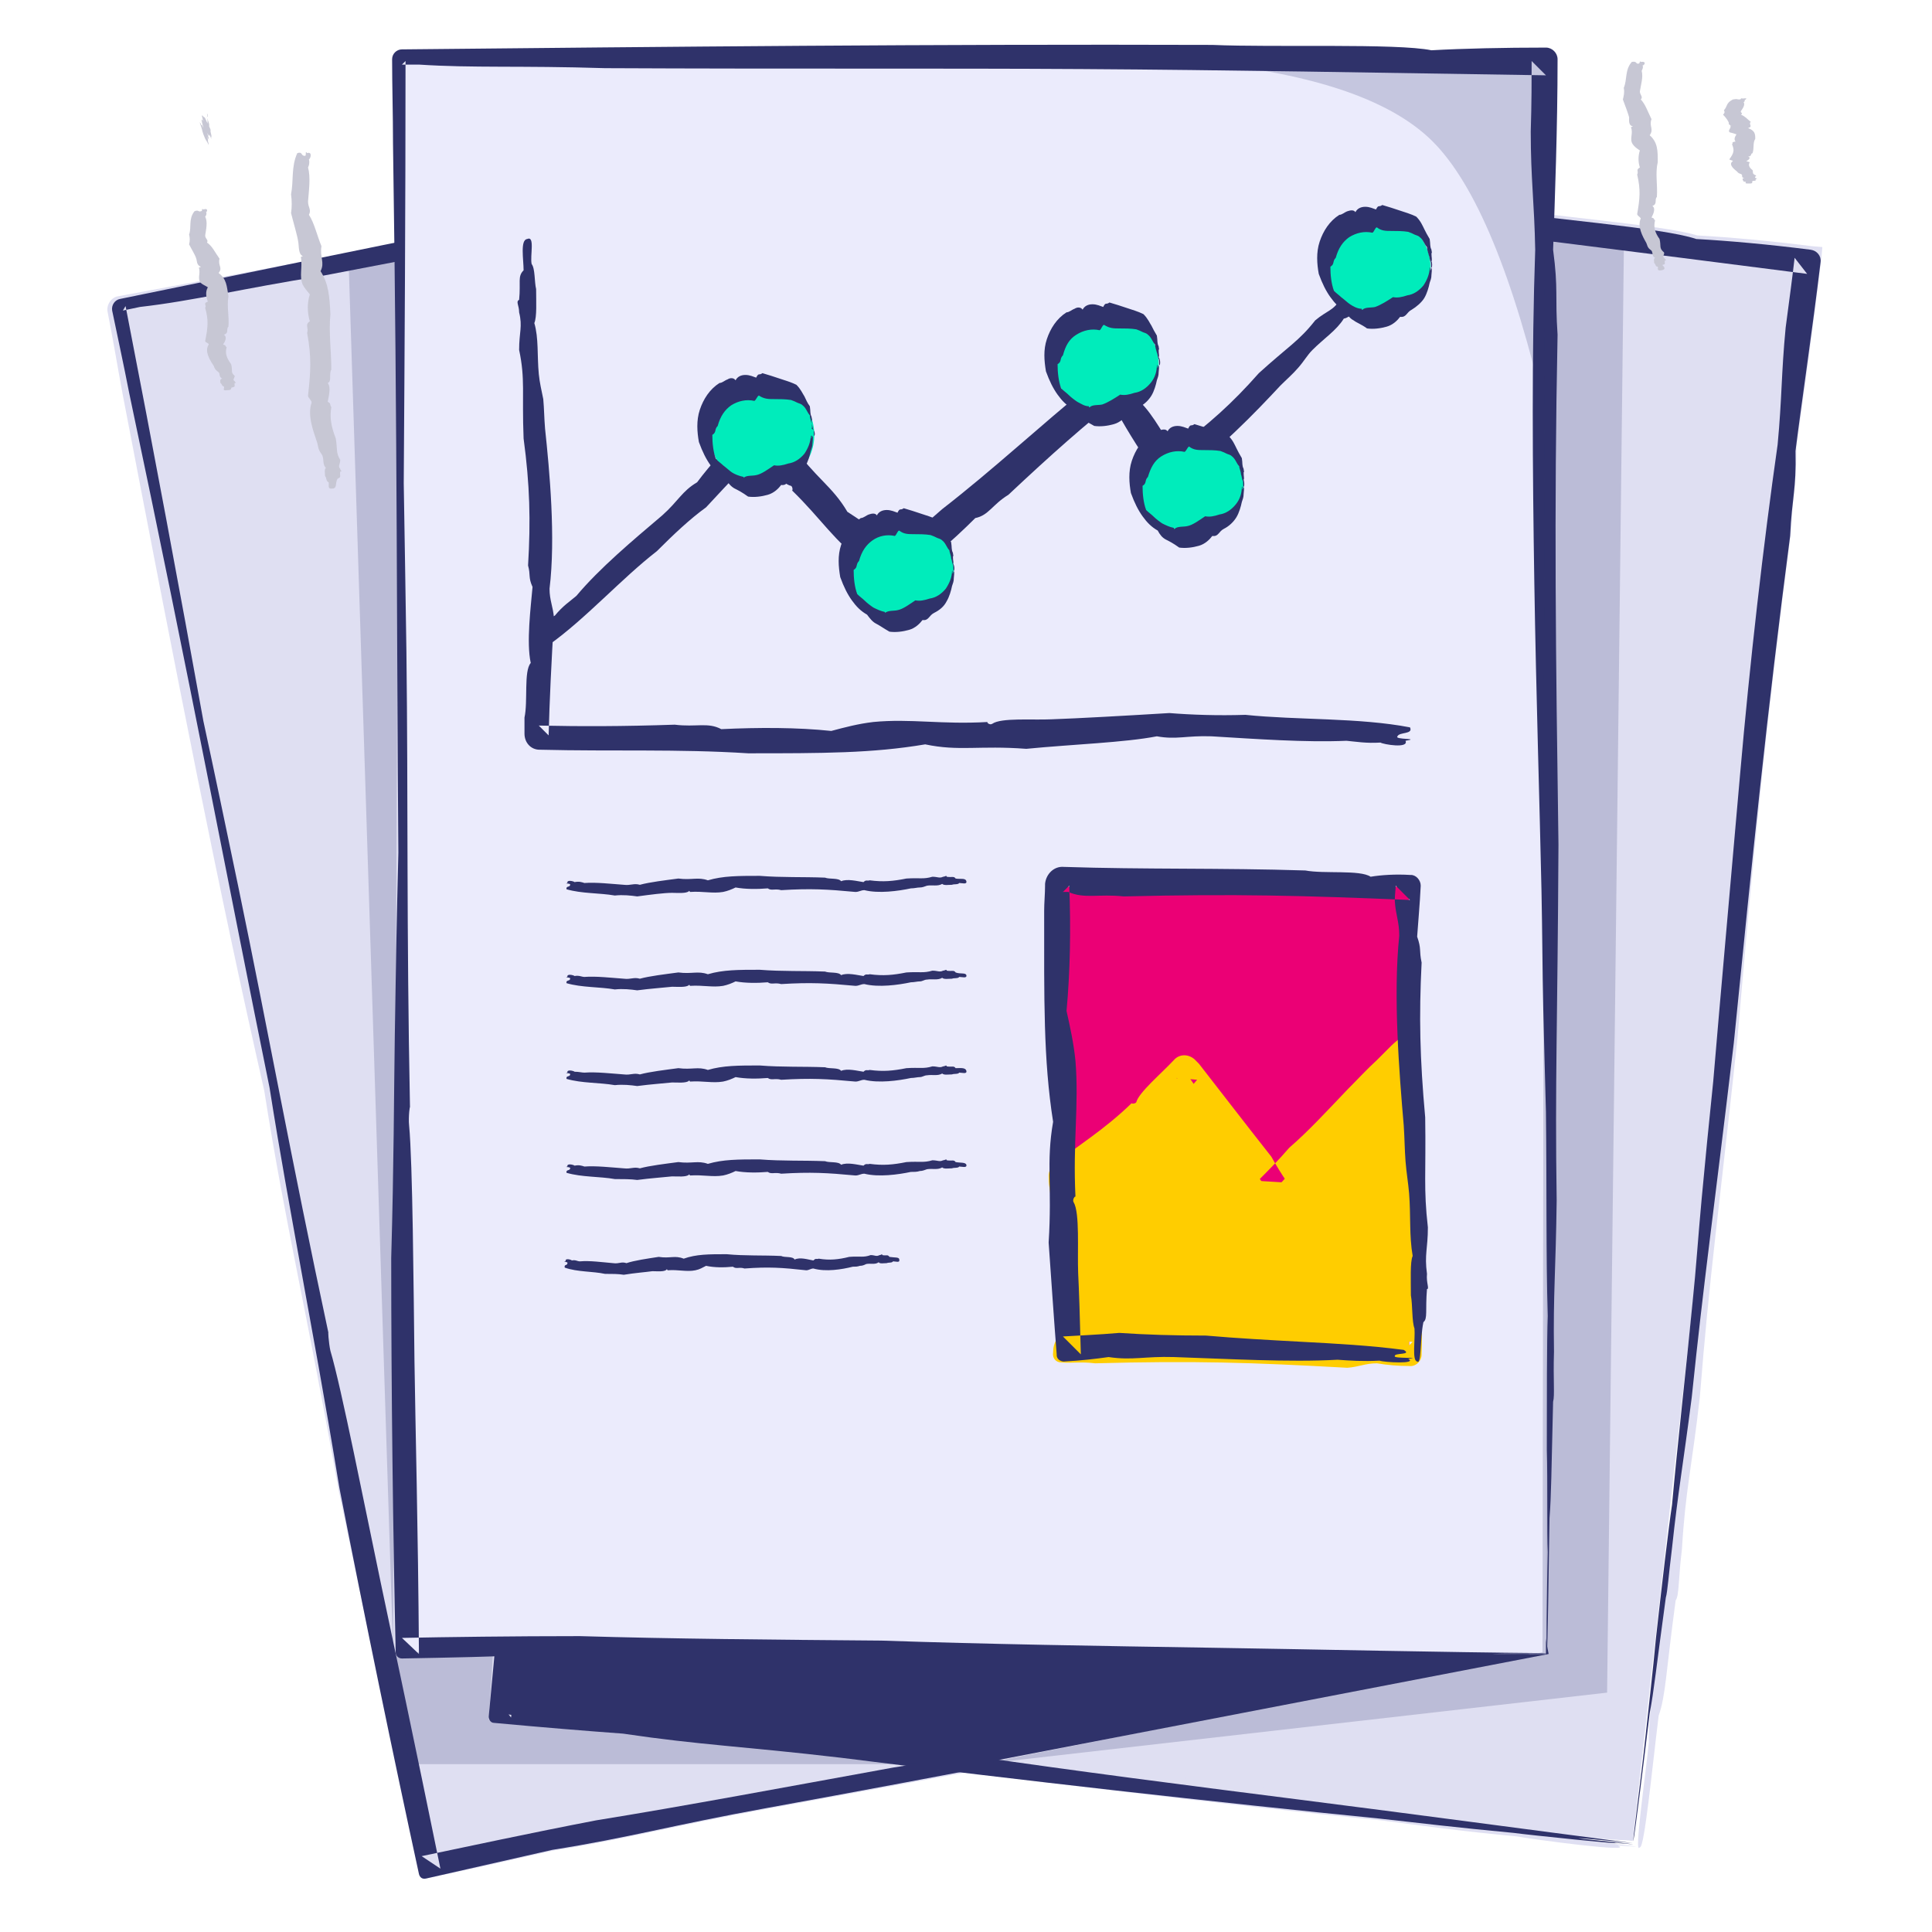 <svg height="216" viewBox="0 0 216 216" width="216" xmlns="http://www.w3.org/2000/svg"><g fill="none" fill-rule="evenodd" transform="translate(12 5)"><g transform="translate(0 3.904)"><path d="m127.339 1.115-125.7 24.4 33.9 174.8 125.6-24.3z" fill="#dfdff2" fill-rule="nonzero"/><path d="m161.839 176.315c-.2 1.4-1.6-7.5-2.4-11.4-.6-2-1.7-8-2.5-11.3-1-5.3-2.4-12.2-2.7-14.8-1.6-6.6-2.9-14.3-4.6-22.4-.8-3.8-1.6-7-2.5-11.2-.9-4.3-1.7-8.3-2.7-13-4-18.6-10.2-47.8-14-70.2-1.1-5.2-1.8-7.7-2.9-12.9-.6-3-1.1-5.9-1.4-7.8l1.3.9c-38.5 7.1-62.6 11.7-103.3 19.8-9.4 1.6-14.4 3-20.5 3.6l-1.9.4.4-.6c3.2 15.9 6.3 31.9 8.8 46.4 1.5 6 2.8 11.7 4.3 18.4 3.5 16.3 5.6 29.9 9.7 50-.1-.6-.1 1 .2 1.9 1.3 4 3.8 17.8 5.4 25.9 1.4 7.1 3.6 17.9 6.5 32.1l-1.8-1.2c4.8-1 12.3-2.5 19.5-4 9.9-1.7 21.1-3.8 33.1-6.1 11.5-2 23.8-4.2 36.2-6.5s24.8-4.5 36.4-6.4c2.1 0-4.5 1.1-5 1.5-1.5.5 10.7-2 4-.5 2.3 0-9.6 2.1-11 2.3-6.3 1.3-10.5 2-15 2.8-17.9 3.7-39.9 7.7-59.6 11.3-11 2-15.3 3.3-24.1 4.7-4 .9-8.8 2-14.1 3.1-.3.1-.6-.1-.7-.4-2.7-12.9-6.1-28.8-9.1-43.1-3.7-20.8-5.9-29.4-8.3-44.6-5.2-22.9-9.5-44.9-15.8-77.7-.6-3.2-1.1-6.3-1.7-9.3-.2-.8.4-1.7 1.2-1.8 29.8-5.5 58.1-11.2 89-17 7-1.1 20.2-4 24.2-4.1 3.5-.8 7.9-1.7 12.5-2.6.5-.1 1 .2 1.1.7 1.4 7.4 2.8 15.4 3.7 20.9 1.2 4.3 1.1 5 2.1 9.3 3.6 19.7 6.7 35.2 11.1 55.9 4 20.1 4.9 25.9 7.8 39.3 1.5 7.8 1.7 10.3 3.2 16.8.6 3.2 1.2 5 1.1 5.6 1.4 8 2.1 10.4 2.2 12.9 1.1 5.3 3 14.3 2.6 14.4z" fill="#dfdff2"/><path d="m161.239 175.815c.2 1.7-1.4-7.3-2.1-11.1-.4-1.9-1.5-7.9-2.2-11.2-1-5.3-2.4-12.1-2.7-14.8-1.5-6.6-2.9-14.3-4.5-22.3-.8-3.8-1.6-7-2.5-11.2-.9-4.3-1.8-8.3-2.8-13-2-9.3-4.7-21.3-7.3-33.7s-5.2-25.3-7-36.5c-1.1-5.2-2-7.6-3-12.8-.5-3-1-5.9-1.4-7.8l1.9 1.3c-19.3 3.4-35 6.2-51 9.2-16 3-32.2 6.1-52.5 10-9.4 1.5-14.4 2.8-20.5 3.5l-1.9.4.3-.5c3.1 15.9 6.1 32 8.7 46.4 1.3 6 2.5 11.8 3.9 18.5 3.4 16.4 5.8 29.9 10.1 50-.1-.6 0 1 .2 1.9 1.2 4 3.9 17.7 5.6 25.8 1.5 7.1 3.8 17.9 6.7 32.1l-2.1-1.4c4.8-1 12.2-2.6 19.5-4 9.9-1.6 21.1-3.7 33.2-5.9 11.5-1.8 24-4 36.5-6.2s25.1-4.3 36.5-6.4c1.7-.3-4.8.9-5.5 1.1-1.7.4 10.6-2.1 3.8-.7 1.8-.3-9.6 2.1-11 2.3-6.3 1.3-10.3 2.1-14.8 2.9-17.8 3.7-39.7 7.9-59.5 11.5-11 2-15.3 3.3-24.1 4.7-4 .9-8.8 2-14.1 3.2-.4.1-.7-.1-.8-.5-2.8-12.9-6.1-28.8-8.9-43.2-1.7-10.4-3.1-17.8-4.3-24.5s-2.3-12.6-3.5-20.2c-4.7-23.1-8.8-45.1-15.7-77.7-.6-3.1-1.3-6.3-1.9-9.2-.1-.6.3-1.2.9-1.3 29.7-6.1 57.9-11.9 88.9-17.8 7-1 20.2-4.1 24.2-4 3.5-.9 7.9-1.8 12.5-2.7.7-.1 1.4.3 1.5 1 1.4 7.4 2.7 15.4 3.6 21 1.4 4.3 1.2 5 2.3 9.3 3.4 19.8 6.6 35.3 10.9 56 3.8 20 4.6 25.9 7.3 39.1 1.4 7.8 1.6 10.2 2.9 16.6.5 3.1 1 4.8 1 5.5 1.3 8 1.8 10.2 2.1 12.8 1 5.4 2.6 14.2 2.6 14.5z" fill="#2f326a"/></g><g transform="translate(42.539 7.32)"><path d="m20.6 2.2-19.8 177 127.2 14.3 19.8-177z" fill="#dfdff2" fill-rule="nonzero"/><path d="m128.8 194.2c-.7 1.1.6-7.7 1-11.7-.1-2.2.7-8.2.9-11.6.6-5.4 1.3-12.4 1.9-14.9.4-6.9 1.4-14.6 2.2-22.8.3-3.9.5-7.2.9-11.5s.8-8.4 1.2-13.2c1.6-19 4.2-48.7 7.4-71.2.6-5.3.4-7.9 1-13.2.4-3 .8-6 1-7.8l1.3 1.7c-39-4.9-63.3-7.8-104.6-12.1-9.5-1.4-14.6-1.4-20.6-2.8l-1.9-.2.8-.6c-1.6 16.2-3.5 32.3-5.5 46.9-.3 6.2-.6 12-1.1 18.9-1.4 16.7-3.6 30.2-5.7 50.7.1-.6-.5.9-.5 1.8.2 4.2-1.6 18.1-2.5 26.3-.7 7.2-1.8 18.2-3.3 32.6l-1.8-2.2c4.8.5 12.4 1.2 19.8 1.9 9.9 1.4 21.2 2.7 33.3 4.1 11.5 1.6 24 3.2 36.5 4.8s25 3.2 36.7 5c2.1.8-4.6-.2-5 .1-1.5.2 10.9 1.3 4.1.8 2.3.9-9.7-.7-11.2-1-6.4-.6-10.6-1.2-15.2-1.8-18.2-1.8-40.5-4.6-60.4-7.1-11.1-1.4-15.6-1.3-24.4-2.7-4.1-.3-9-.7-14.4-1.1l-.7-.1.1-.8c1.2-13.2 2.6-29.3 3.9-43.9 2.8-20.9 3-29.9 5.5-45 1.7-23.7 4.2-46 7.9-79.1.4-3.2.8-6.3 1.2-9.3l.3-2.1 2 .2c30.1 3.7 58.8 6.7 90 10.4 7 1.2 20.5 2.2 24.3 3.4 3.6.2 8.1.6 12.8 1.2l1.2.1-.1 1.2c-.9 7.5-2 15.5-2.8 21.1 0 4.5-.4 5.1-.6 9.5-2.6 19.9-4.2 35.6-6 56.8-2.2 20.4-3.1 26.2-4.2 40-.9 7.9-1.6 10.3-2 17-.4 3.2-.3 5.2-.7 5.7-1.1 8.1-1.1 10.6-1.9 12.9-.7 5.6-1.6 14.9-2.1 14.7z" fill="#dfdff2"/><path d="m128.1 193.3c-.3 1.7.9-7.4 1.3-11.2.2-1.9.9-8 1.2-11.3.6-5.4 1.4-12.3 1.8-14.9.6-6.7 1.5-14.5 2.3-22.7.4-3.8.6-7.1 1-11.4s.8-8.4 1.3-13.2c.8-9.5 1.9-21.7 3-34.3s2.6-25.7 4.2-36.9c.5-5.3.4-7.9.9-13.1.4-3 .8-6 1-7.8l1.4 1.8c-19.5-2.5-35.3-4.5-51.4-6.4s-32.5-3.7-53.1-6.1c-9.5-1.3-14.6-1.6-20.6-2.8l-1.9-.2.4-.3c-1.8 16.1-3.7 32.3-5.5 46.9-.6 6.1-1.1 12-1.8 18.8-1.7 16.6-3.4 30.3-5.3 50.7.1-.6-.3.9-.3 1.9 0 4.2-1.5 18.1-2.3 26.3-.7 7.2-1.7 18.2-3.1 32.6l-1.6-2c4.8.4 12.5 1.2 19.8 2 10 1.4 21.2 2.8 33.4 4.3 11.6 1.7 24.1 3.3 36.7 4.9s25.2 3.3 36.8 4.8c1.7.2-4.9-.5-5.6-.5-1.7-.1 10.7 1.1 3.8.5 1.8.3-9.8-.9-11.2-1.1-6.4-.6-10.5-1.1-15-1.6-18.1-1.8-40.3-4.3-60.2-6.8-11.1-1.3-15.6-1.4-24.4-2.7-4.1-.3-9-.7-14.4-1.2-.4 0-.6-.4-.6-.7 1.2-13.2 2.8-29.3 4.4-43.9 1.5-10.4 2.3-17.9 3.2-24.6.8-6.7 1.6-12.7 2.6-20.3 2.4-23.4 5-45.7 8.2-78.9.3-3.2.7-6.3 1-9.4.1-.6.6-1.1 1.2-1 30.2 3.1 58.9 5.9 90.1 9.5 7 1.1 20.5 2.1 24.3 3.4 3.6.2 8.1.6 12.8 1.2.7.1 1.2.7 1.1 1.4-.9 7.5-2.1 15.5-2.8 21.1.1 4.5-.4 5.1-.6 9.5-2.6 19.9-4.2 35.7-6.3 56.7-2.4 20.2-3.3 26.1-4.7 39.6-1 7.8-1.5 10.3-2.2 16.8-.4 3.2-.5 4.9-.7 5.6-1.1 8-1.3 10.3-1.8 12.9-.6 5-1.7 13.8-1.8 14.1z" fill="#2f326a"/></g><path d="m62.239 17.62-18.9 168.9 52.9 5.9 64.9-12.5-31.5-162.9-40.5-4.5z" fill="#2f326a" fill-rule="nonzero"/><g transform="translate(31.739)"><path d="m129.1 1.82h-128v178.1h128z" fill="#ebebfc" fill-rule="nonzero"/><g fill="#2f326a"><path d="m88.95 1.82c13.431 1.159 22.572 4.138 27.425 8.936 4.853 4.798 9.094 15.053 12.725 30.764v-39.7z" opacity=".2"/><path d="m129.2 179.82c-.1 1.7 0-7.4.1-11.3-.1-2 0-8-.1-11.4 0-5.4 0-12.4.1-15-.2-6.7-.1-14.6-.2-22.8-.1-3.8-.2-7.2-.3-11.5-.1-4.4-.1-8.5-.2-13.3-.2-9.5-.6-21.8-.8-34.4-.2-12.7-.3-25.8.1-37.2-.1-5.3-.5-7.9-.5-13.2.1-3.1.1-6 .1-7.9l1.6 1.6c-19.6-.3-35.6-.6-51.8-.7s-32.7 0-53.4-.1c-9.6-.3-14.7 0-20.8-.4h-1.9l.4-.4c0 16.2-.1 32.5-.2 47.2.1 6.1.2 12 .3 18.9.2 16.7 0 30.5.4 51 0-.6-.2 1-.1 1.9.4 4.2.5 18.2.6 26.4.1 7.3.4 18.3.5 32.7l-1.9-1.8c4.9-.1 12.5-.2 19.9-.2 10.1.3 21.4.4 33.7.5 11.7.4 24.3.6 37 .8s25.4.5 37.1.6c1.7.1-4.9 0-5.6.1-1.7.1 10.8-.1 3.8 0 1.8.1-9.8.2-11.2.1-6.4.1-10.5.1-15.1.1-18.2.3-40.5.2-60.5-.1-11.2-.1-15.6.4-24.6 0-4.1.2-9 .3-14.5.4-.4 0-.7-.3-.7-.7-.3-13.2-.5-29.4-.5-44.1.3-10.5.3-18.1.4-24.8.1-6.8.2-12.8.4-20.5-.2-23.5-.1-45.9-.6-79.3 0-3.2-.1-6.4-.1-9.4 0-.6.5-1.1 1.1-1.1 30.3-.3 59.1-.6 90.6-.5 7 .3 20.6-.2 24.5.6 3.6-.2 8.1-.3 12.8-.3.7 0 1.3.6 1.3 1.3 0 7.6-.3 15.6-.5 21.3.6 4.5.2 5.1.5 9.5-.4 20-.2 35.9.1 57-.1 20.4-.4 26.3-.2 39.8-.1 7.9-.4 10.4-.3 16.9-.1 3.2.1 4.9-.1 5.6-.2 8.1-.2 10.4-.4 13-.1 5.8-.2 14.7-.3 15.1z"/></g></g><g transform="translate(45.861 17.92)"><path d="m1.078 3.8c.9-.4.3 1.9.5 2.8.4.5.3 2 .5 2.8 0 1.4.1 3.1-.2 3.8.5 1.7.3 3.6.5 5.7.1 1 .3 1.8.5 2.8.1 1.1.1 2.1.2 3.3.5 4.7 1.2 12.2.5 17.9 0 1.3.4 2 .5 3.3-.3 5.1-.5 9.2-.6 13.1l-1.1-1.1c4.7.1 9.3.1 15.2-.1 2.4.3 3.7-.3 5.2.5 4.2-.2 8.5-.2 12.3.2 1.5-.4 3-.8 4.7-1 4.2-.4 7.6.3 12.8 0-.2 0 .2.4.5.2 1-.7 4.5-.4 6.6-.5 2.9-.1 8.3-.4 13.2-.7 2.5.2 5.4.3 8.5.2 5.8.6 12.7.3 18.4 1.4.4.8-1.2.5-1.4 1-.4.4 2.7.2.9.5.4.9-2.5.4-2.8.2-1.6.1-2.7-.1-3.8-.2-4.6.2-10.1-.2-15.1-.5-2.8-.1-3.9.4-6.1 0-3.6.7-9.5.9-14.6 1.4-5.3-.4-7.5.3-11.3-.5-5.9 1-11.5 1-19.8 1-7.8-.5-15.2-.2-23.2-.4h-.1c-1 0-1.7-.8-1.7-1.8 0-.6 0-1.2 0-1.8.4-1.8-.1-5.2.7-6.1-.5-2.3 0-6.2.2-8.5-.5-1.1-.2-1.3-.5-2.4.3-5 .2-9-.5-14.2-.2-5.1.2-6.6-.5-9.9 0-2 .4-2.6 0-4.2 0-.8-.4-1.2 0-1.4.2-2-.2-2.6.5-3.3 0-1.2-.4-3.4.4-3.5z" fill="#2f326a"/><path d="m97.478 6.5c.9.2-.7 1.5-1.1 2.1 0 .6-1 1.4-1.4 2.1-.9.8-1.9 1.9-2.6 2-.8 1.3-2.2 2.2-3.5 3.5-.6.6-.9 1.2-1.6 2-.6.7-1.3 1.3-2 2-2.7 2.9-7 7.4-11.1 10.1l-.3.2c-.5.3-1.2.2-1.5-.3-.1-.2-.2-.4-.4-.5-.8-.9-1.5-1.1-2.2-2-1.7-2.6-3-4.9-3.9-6.8l1.8.3c-4.4 3.5-7.9 6.6-12.8 11.2-1.8 1.1-2.2 2.3-3.7 2.6-2.6 2.6-5.4 5-8.2 6.9-.1.1-.2.2-.4.1l-.2-.1c-1.3-.5-2.5-1.1-3.7-2-3.1-2.1-4.7-4.8-8-8 .1.1.1-.4-.1-.5-1.1-.2-2.9-2.8-4.1-4.2-.2-.2-.4-.4-.8-1l2.5.2c-1.7 1.6-4.5 4.6-7.1 7.4-1.8 1.3-3.6 3-5.5 4.9-4 3.1-8 7.6-12.1 10.5-.8-.3.4-1.1.1-1.6-.1-.6-1.7 1.6-.9.3-.9-.3 1.2-1.9 1.5-2 .9-1.1 1.7-1.6 2.4-2.2 2.6-3.1 6.3-6.2 9.6-9 1.8-1.6 2.2-2.7 3.9-3.7 1.4-1.9 3.7-4.4 6-6.9.5-.5 1.2-.5 1.7-.1h.1l.2.2c.8.9 1.7 1.8 2.6 2.6 2.6 3.7 4.5 4.6 6.2 7.5 2.5 1.6 4.7 3.3 7.2 5.2h-2.8c1.8-1.7 3.8-3.4 6.2-5.5 5.8-4.5 10.8-9.2 16.7-14 .5-.3 1.1-.8 1.8-1.3h.1c.6-.5 1.6-.5 2.1.2.1.1.1.2.2.2.6 1.1 1.3 2.2 1.2 2.9 1.5 1.4 3 4.3 4.1 6 .3.1.5.2.6.3l-1.4-.1c.3-.4.6-.5.9-1.1 3.5-2.6 6.1-4.9 9.1-8.3 3.3-3 4.5-3.6 6.3-5.9 1.3-1.1 2.1-1.1 2.8-2.4.6-.4.5-1 .9-.8 1.4-1 1.4-1.6 2.3-1.5.9-.4 1.7-2 2.3-1.7z" fill="#2f326a"/><path d="m27.378 31.5c3.2 0 5.8-2.6 5.8-5.8s-2.6-5.8-5.8-5.8-5.8 2.6-5.8 5.8c0 3.3 2.6 5.8 5.8 5.8z" fill="#00ecbb" fill-rule="nonzero"/><path d="m33.178 25.8c-.1.1 0-.4-.1-.7-.1-.1-.1-.5-.2-.7-.1-.3-.2-.7-.2-.9-.3-.3-.4-.8-.8-1.1-.2-.2-.4-.2-.6-.3s-.4-.2-.7-.3c-.6-.1-1.3-.1-1.9-.1s-1.1 0-1.7-.4c-.2.1-.3.5-.5.6-.9-.2-1.8 0-2.6.5-.7.5-1.2 1.2-1.5 2.3-.4.4-.1.7-.6 1 0 .9.1 1.9.4 2.7.3.3.6.5.8.7.4.3.7.6 1 .8s.8.4 1.3.5c0 0 0 .2 0 .1.3-.3 1-.2 1.4-.3.6-.1 1.4-.7 2-1.1.5.1 1 0 1.6-.2.7-.1 1.3-.5 1.8-1.1.4-.6.7-1.3.7-2 .1-.1 0 .3.1.3 0 .1 0-.6.1-.2.1-.1 0 .6 0 .7 0 .4-.1.6-.2.9-.1.5-.3 1.2-.6 1.7s-.8 1-1.4 1.3-.6.9-1.3.8c-.3.4-.8.9-1.5 1.1s-1.5.3-2.2.2c-.7-.5-1.1-.7-1.5-.9s-.7-.6-1-1c-.7-.4-1.2-.9-1.7-1.6s-.9-1.5-1.3-2.6c-.2-1.1-.3-2.4.1-3.6s1.1-2.3 2.2-3c.3 0 .6-.3.9-.4.3-.2.7-.2.9.1.2-.4.6-.6 1.1-.6s.9.2 1.2.3c.3-.6.3-.2.7-.5.7.2 1.3.4 1.9.6s1.3.4 1.9.7c.5.5.7 1 .9 1.3.2.4.3.7.6 1.1.1.6 0 .8.2 1.2 0 .2.1.3 0 .4 0 .5.1.7 0 .9.4.2.4.7.3.8z" fill="#2f326a"/><path d="m42.978 46.6c3.2 0 5.8-2.6 5.8-5.8s-2.6-5.8-5.8-5.8-5.8 2.6-5.8 5.8 2.6 5.8 5.8 5.8z" fill="#00ecbb" fill-rule="nonzero"/><path d="m48.778 40.9c-.1.1 0-.4-.1-.7-.1-.1-.1-.5-.2-.7 0-.3-.2-.7-.2-.9-.3-.3-.4-.8-.8-1.1-.2-.2-.4-.2-.6-.3s-.4-.2-.7-.3c-.6-.1-1.3-.1-1.9-.1s-1.1 0-1.6-.4c-.2 0-.3.5-.5.6-.9-.2-1.8 0-2.5.5s-1.2 1.2-1.5 2.3c-.4.4-.1.7-.6 1 0 .9.1 1.9.4 2.7.3.3.6.5.8.7.3.3.7.6 1 .8.4.2.8.4 1.3.5 0 0 0 .2 0 .1.4-.3 1-.2 1.4-.3.6-.1 1.4-.7 2-1.1.5.1 1 0 1.6-.2.7-.1 1.3-.5 1.8-1.1.4-.6.7-1.3.7-2 .1-.1 0 .3.1.3 0 .1.1-.6.1-.2.1-.1 0 .6 0 .7 0 .4-.1.6-.2.9-.1.5-.3 1.2-.6 1.7-.3.6-.8 1-1.4 1.3s-.6.9-1.3.8c-.3.4-.8.9-1.5 1.1s-1.5.3-2.2.2c-.7-.4-1.1-.7-1.5-.9s-.7-.6-1-1c-.7-.4-1.2-.9-1.7-1.6s-.9-1.5-1.3-2.6c-.2-1.2-.3-2.4.1-3.6s1.1-2.3 2.2-3c.3 0 .6-.3.9-.4s.7-.2.9.1c.2-.4.6-.6 1.1-.6s.9.2 1.2.3c.3-.6.3-.2.7-.5.7.2 1.3.4 1.9.6s1.3.4 1.9.7c.5.5.7 1 .9 1.4s.3.6.6 1.1c.1.6 0 .8.2 1.2 0 .2.1.3 0 .4 0 .5.1.7 0 .8.2.2.2.7.1.8z" fill="#2f326a"/><path d="m65.878 23.6c3.2 0 5.8-2.6 5.8-5.8s-2.6-5.8-5.8-5.8-5.8 2.6-5.8 5.8c.1 3.3 2.7 5.8 5.8 5.8z" fill="#00ecbb" fill-rule="nonzero"/><path d="m71.778 17.9c-.1.1 0-.4-.1-.7-.1-.1-.1-.5-.2-.7-.1-.3-.2-.7-.2-.9-.3-.3-.4-.8-.8-1.1-.2-.2-.4-.2-.6-.3s-.4-.2-.7-.3c-.6-.1-1.3-.1-1.9-.1s-1.1 0-1.7-.4c-.2 0-.3.5-.5.6-.9-.2-1.8 0-2.6.5s-1.2 1.2-1.5 2.3c-.4.4-.1.7-.6 1 0 .9.1 1.9.4 2.7.3.3.6.5.8.7.3.3.7.6 1 .8.4.2.8.5 1.3.5 0 0 0 .2.1.1.3-.3 1-.2 1.4-.3.6-.2 1.4-.7 2-1.1.5.1 1 0 1.6-.2.7-.1 1.3-.5 1.8-1.1s.7-1.3.7-2c.1-.1 0 .3.1.3 0 .1.1-.6.1-.2.1-.1 0 .6 0 .7 0 .4-.1.6-.2.9-.1.5-.3 1.2-.6 1.7s-.8 1-1.4 1.3-.6.9-1.3.8c-.3.4-.8.9-1.5 1.1s-1.5.3-2.2.2c-.7-.4-1.1-.6-1.5-.9-.4-.2-.7-.6-.9-1-.7-.4-1.2-.9-1.7-1.6s-.9-1.5-1.3-2.6c-.2-1.2-.3-2.4.1-3.6s1.1-2.3 2.2-3c.3 0 .6-.3.9-.4.3-.2.7-.2.9.1.2-.4.6-.6 1.1-.6s.9.2 1.2.3c.3-.6.3-.2.7-.5.7.2 1.3.4 1.9.6s1.3.4 1.9.7c.5.5.7 1 .9 1.3.2.4.3.6.6 1.1.1.6 0 .8.2 1.2 0 .2.1.3 0 .4 0 .5.1.7 0 .8.2.3.2.8.1.9z" fill="#2f326a"/><path d="m75.378 37.3c3.2 0 5.8-2.6 5.8-5.8s-2.6-5.8-5.8-5.8-5.8 2.6-5.8 5.8 2.6 5.8 5.8 5.8z" fill="#00ecbb" fill-rule="nonzero"/><path d="m81.178 31.5c-.1.1 0-.4-.1-.7-.1-.1-.1-.5-.2-.7 0-.3-.2-.7-.2-.9-.3-.3-.4-.8-.8-1.1-.2-.2-.4-.2-.6-.3s-.4-.2-.7-.3c-.6-.1-1.3-.1-1.9-.1s-1.1 0-1.6-.4c-.2.1-.3.5-.5.6-.9-.2-1.8 0-2.6.5s-1.2 1.3-1.5 2.3c-.4.4-.1.7-.6 1 0 .9.1 1.9.4 2.7.3.3.6.5.8.7.3.3.7.6 1 .8.4.2.8.4 1.3.5 0 0 0 .2.1.1.3-.3 1-.2 1.4-.3.6-.1 1.4-.7 2-1.1.5.1 1 0 1.6-.2.7-.1 1.3-.5 1.8-1.1s.7-1.3.7-2c.1-.1 0 .3.1.3 0 .1.1-.6.1-.2.1-.1 0 .6 0 .7 0 .4-.1.6-.2.9-.1.5-.3 1.2-.6 1.7s-.8 1-1.4 1.3-.6.9-1.3.8c-.3.4-.8.9-1.5 1.1s-1.5.3-2.2.2c-.7-.5-1.1-.7-1.5-.9s-.7-.6-.9-1c-.7-.4-1.2-.9-1.7-1.6s-.9-1.5-1.3-2.6c-.2-1.1-.3-2.4.1-3.6s1.1-2.3 2.2-3c.3 0 .6-.3.9-.4s.7-.2.9.1c.2-.4.6-.6 1.1-.6s.9.2 1.2.3c.3-.6.3-.2.7-.5.7.2 1.3.4 1.9.6s1.3.4 1.9.7c.5.5.7 1 .9 1.4s.3.6.6 1.1c.1.6 0 .8.2 1.2 0 .2.1.3 0 .4 0 .5.1.7 0 .8.1.3.1.8 0 .8z" fill="#2f326a"/><path d="m96.278 12.8c3.2 0 5.8-2.6 5.8-5.8s-2.6-5.8-5.8-5.8-5.8 2.6-5.8 5.8 2.7 5.8 5.8 5.8z" fill="#00ecbb" fill-rule="nonzero"/><path d="m102.178 7c-.1.1 0-.4-.1-.7-.1-.1-.1-.5-.2-.7-.1-.3-.2-.7-.2-.9-.3-.3-.4-.8-.8-1.1-.2-.2-.4-.2-.6-.3s-.4-.2-.7-.3c-.6-.1-1.3-.1-1.9-.1s-1.1 0-1.6-.4c-.2 0-.3.5-.5.6-.9-.2-1.8 0-2.6.5-.7.5-1.2 1.2-1.5 2.3-.4.4-.1.7-.6 1 0 .9.1 1.9.4 2.7.3.3.6.5.8.7.4.3.7.6 1 .8s.8.5 1.3.5c0 0 0 .2.1.1.3-.3 1-.2 1.4-.3.6-.2 1.4-.7 2-1.1.5.1 1 0 1.6-.2.7-.1 1.3-.5 1.8-1.1.4-.6.7-1.3.7-2 .1-.1 0 .3.1.3 0 .1.1-.6.1-.2.1-.1 0 .6 0 .7 0 .4-.1.6-.2.9-.1.5-.3 1.2-.6 1.7s-.9 1-1.4 1.3c-.6.3-.6.9-1.3.8-.3.4-.8.9-1.5 1.1s-1.5.3-2.2.2c-.7-.5-1.1-.6-1.5-.9-.4-.2-.7-.6-.9-1-.7-.4-1.2-.9-1.7-1.6s-.9-1.5-1.3-2.6c-.2-1.1-.3-2.4.1-3.6s1.1-2.3 2.2-3c.3 0 .6-.3.9-.4s.7-.2.9.1c.2-.4.6-.6 1.1-.6s.9.2 1.2.3c.3-.6.3-.2.7-.5.7.2 1.3.4 1.9.6s1.3.4 1.9.7c.5.5.7 1 .9 1.4s.3.6.6 1.1c.1.6 0 .8.2 1.2 0 .2.1.3 0 .4 0 .5.1.7 0 .9.1.1.1.7 0 .7z" fill="#2f326a"/><g fill="#2f326a" transform="translate(5.212 75)"><path d="m44.966.6c.1.4-.5.2-.8.2-.1.2-.6.1-.8.2-.4 0-.9.1-1.1-.1-.5.3-1.1.1-1.7.2-.3.1-.5.2-.8.2s-.6.1-1 .1c-1.4.3-3.6.6-5.2.2-.4 0-.6.2-1 .2-3.2-.3-5-.4-8.3-.2-.7-.2-1.1.1-1.5-.2-1.2.1-2.5.1-3.6-.1-.4.2-.9.4-1.4.5-1.2.2-2.2-.1-3.7 0 0 0-.1-.2-.1-.1-.3.3-1.3.2-1.9.2-.9 0-2.4.2-3.9.4-.7-.1-1.6-.2-2.5-.1-1.7-.3-3.7-.2-5.4-.7-.1-.4.4-.2.4-.5.1-.2-.8-.1-.3-.2-.1-.4.7-.2.8-.1.5-.1.8 0 1.1.1 1.3-.1 3 .1 4.4.2.8.1 1.1-.2 1.8 0 1.1-.3 2.8-.5 4.3-.7 1.5.2 2.2-.2 3.3.2 1.7-.5 3.4-.5 5.8-.5 2.5.2 4.8.1 7.3.2.5.2 1.5 0 1.8.4.7-.3 1.8 0 2.5.1.3-.3.4-.1.7-.2 1.5.2 2.6.1 4.1-.2 1.5-.1 1.9.1 2.9-.2.6 0 .8.2 1.2 0 .2 0 .4-.2.4 0 .6.1.8-.1 1 .2.5.1 1.1-.1 1.2.3z"/><path d="m44.966 11.1c.1.4-.5.2-.8.2-.1.2-.6.1-.8.2-.4 0-.9.1-1.1-.1-.5.3-1.1.1-1.7.2-.3 0-.5.2-.8.2s-.6.1-1 .1c-1.4.3-3.6.6-5.2.2-.4 0-.6.2-1 .2-3.2-.3-5-.4-8.3-.2-.7-.2-1.1.1-1.5-.2-1.2.1-2.5.1-3.6-.1-.4.2-.9.4-1.4.5-1.2.2-2.2-.1-3.7 0 0 0-.1-.2-.1-.1-.3.3-1.3.2-1.9.2-.9.1-2.4.2-3.9.4-.7-.1-1.6-.2-2.5-.1-1.7-.3-3.7-.2-5.4-.7-.1-.4.4-.2.4-.5.1-.2-.8-.1-.3-.2-.1-.4.7-.2.8-.1.5-.1.8.1 1.1.1 1.3-.1 3 .1 4.4.2.8.1 1.1-.2 1.8 0 1.1-.3 2.8-.5 4.3-.7 1.5.2 2.2-.2 3.3.2 1.7-.5 3.4-.5 5.8-.5 2.5.2 4.8.1 7.3.2.5.2 1.5 0 1.8.4.7-.3 1.8 0 2.5.1.3-.3.4-.1.7-.2 1.5.2 2.6.1 4.1-.2 1.5-.1 1.9.1 2.9-.2.6 0 .8.2 1.2 0 .2 0 .4-.2.4 0 .6.1.8-.1 1 .2.5.2 1.1 0 1.2.3z"/><path d="m44.966 21.8c.1.4-.5.2-.8.2-.1.2-.6.1-.8.2-.4 0-.9.1-1.1-.1-.5.3-1.1.1-1.7.2-.3 0-.5.2-.8.2s-.6.1-1 .1c-1.4.3-3.6.6-5.2.2-.4 0-.6.2-1 .2-3.2-.3-5-.4-8.3-.2-.7-.2-1.1.1-1.5-.2-1.2.1-2.5.1-3.6-.1-.4.2-.9.4-1.4.5-1.2.2-2.2-.1-3.7 0 0 0-.1-.2-.1-.1-.3.3-1.3.2-1.9.2-.9.1-2.4.2-3.9.4-.7-.1-1.6-.2-2.5-.1-1.7-.3-3.7-.2-5.4-.7-.1-.4.4-.2.4-.5.1-.2-.8-.1-.3-.2-.1-.4.7-.2.8-.1.5 0 .8.1 1.1.1 1.3-.1 3 .1 4.4.2.8.1 1.1-.2 1.8 0 1.1-.3 2.8-.5 4.3-.7 1.5.2 2.2-.2 3.3.2 1.7-.5 3.4-.5 5.8-.5 2.5.2 4.8.1 7.3.2.5.2 1.5 0 1.8.4.7-.3 1.8 0 2.5.1.3-.3.4-.1.7-.2 1.5.2 2.6.1 4.1-.2 1.5-.1 1.9.1 2.9-.2.6 0 .8.2 1.2 0 .2 0 .4-.2.4 0 .6.1.8-.1 1 .2.5 0 1.1-.1 1.2.3z"/><path d="m44.966 32.3c.1.4-.5.2-.8.2-.1.2-.6.1-.8.2-.4 0-.9.1-1.1-.1-.5.3-1.1.1-1.7.2-.3.1-.5.2-.8.2-.3.1-.6.1-1 .1-1.4.3-3.6.6-5.2.2-.4 0-.6.2-1 .2-3.2-.3-5-.4-8.3-.2-.7-.2-1.1.1-1.5-.2-1.2.1-2.5.1-3.6-.1-.4.2-.9.4-1.4.5-1.2.2-2.2-.1-3.7 0 0 0-.1-.2-.1-.1-.3.3-1.3.2-1.9.2-.9.1-2.4.2-3.9.4-.7-.1-1.6-.1-2.5-.1-1.7-.3-3.7-.2-5.4-.7-.1-.4.4-.2.4-.5.1-.2-.8-.1-.3-.2-.1-.4.7-.2.8-.1.5-.1.8 0 1.1.1 1.3-.1 3 .1 4.4.2.8.1 1.1-.2 1.8 0 1.1-.3 2.8-.5 4.3-.7 1.5.2 2.2-.2 3.3.2 1.7-.5 3.4-.5 5.8-.5 2.5.2 4.8.1 7.3.2.5.2 1.5 0 1.8.4.7-.3 1.8 0 2.5.1.3-.3.4-.1.7-.2 1.5.2 2.6.1 4.1-.2 1.5-.1 1.9.1 2.9-.2.6 0 .8.2 1.2 0 .2 0 .4-.2.4 0 .6.1.8-.1 1 .2.5.1 1.1 0 1.2.3z"/><path d="m37.466 42.9c.1.4-.4.2-.7.2-.1.2-.5.1-.7.2-.3 0-.8.1-.9-.1-.4.3-.9.1-1.4.2-.2.1-.4.2-.7.2-.3.1-.5.1-.8.1-1.2.3-3 .6-4.4.2-.3 0-.5.2-.8.2-2.7-.3-4.2-.4-6.9-.2-.6-.2-.9.1-1.3-.2-1 .1-2.1.1-3-.1-.4.2-.7.4-1.2.5-1 .2-1.9-.1-3.1 0 0 0-.1-.2-.1-.1-.2.3-1.1.2-1.6.2-.7.1-2 .2-3.2.4-.6-.1-1.3-.1-2.1-.1-1.4-.3-3.1-.2-4.5-.7-.1-.4.3-.2.3-.5.1-.2-.7-.1-.2-.2-.1-.4.6-.2.7-.1.4-.1.6.1.9.1 1.1-.1 2.5.1 3.7.2.7.1.9-.2 1.5 0 .9-.3 2.3-.5 3.6-.7 1.3.2 1.8-.2 2.8.2 1.4-.5 2.8-.5 4.8-.5 2.1.2 4 .1 6.1.2.4.2 1.3 0 1.5.4.6-.3 1.5 0 2.1.1.3-.3.3-.1.6-.2 1.2.2 2.2.1 3.4-.2 1.2-.1 1.6.1 2.4-.2.5 0 .6.2 1 0 .2 0 .3-.2.3 0 .5.1.6-.1.8.2.6.1 1.1 0 1.1.3z"/></g><path d="m99.678 76.2h-38.7v52.3h38.7z" fill="#eb0075" fill-rule="nonzero"/><g fill="#ffcd00" transform="translate(59.378 92.3)"><path d="m40.3.7c-5 6-10.2 11.9-15.5 17.6-3.2-4.6-6.4-9.2-9.6-13.8-4.2 4.3-8.7 8.3-13.6 11.8v19.9h38.7z" fill-rule="nonzero"/><path d="m39.9 2c.3-1.2.1 1.5.1 2.3.2.1.1 1.8.2 2.4 0 1.4.1 3-.2 3.9.3 1.2.1 3.4.3 5.2.1.9.3 1.5.4 2.5s.1 2.1.2 3.2c.4 3.6 1 9.4.8 14.6v.1c0 .8-.7 1.4-1.4 1.3-1.2 0-2.4-.1-3.6-.3-1.3 0-2 .4-3.3.5-10.8-.6-17.1-.8-28.2-.5-1.6-.2-2.7 0-3.7-.1h-.1c-.6 0-1-.5-.9-1.1 0-.5.1-1 .4-1.5-.2-4.2-.2-8.4.2-12.2-.4-1.5-.8-3-1-4.7-.1-.5-.1-1-.1-1.4s.2-.9.5-1.1l.1-.1c2.7-2.2 5.5-3.8 8.7-6.9-.1.1.4.1.5-.1.3-1.1 2.8-3.2 4.2-4.7.6-.7 1.6-.7 2.3-.1.1.1.1.1.2.2l.1.1c.1.1.1.1.2.2 1.8 2.3 5.1 6.6 8.1 10.4.5.9 1.1 1.9 1.8 2.9l-3.3-.2c1.1-1.1 2.3-2.3 3.5-3.7 2.2-1.9 4.3-4.2 6.5-6.5 1.1-1.1 2.2-2.3 3.3-3.3.5-.5 1.1-1.1 1.6-1.6.3-.3.7-.6 1-.9.5-.4 1.1-.6 1.4-.8.1.2-.3.5-.5.9-.3.4-.5.8-.4 1 0 .2.2.1.2 0 .1-.1.2-.2.2-.4s.1-.4.1-.4-.1.2-.1.6c0 .1 0 .4.1.6.1.1.1.2.2.2 0 0 .1 0-.1.2-.5.5-1.1 1-1.3 1.1-1 1.3-1.8 2-2.6 2.7-2.8 3.6-6.8 7.4-10.4 10.9-.4.4-.7.7-.9 1-.1.1-.3.1-.4 0-1.1-1.5-2-2.2-2.7-3.9-2.2-2.2-5-5.8-7.8-9.2l2.3.2c-.6.7-1.1 1.3-1.7 2-4.1 3.4-5.4 5.4-8.9 7.2-.9 1.1-1.9 2.1-3 3l.7-1.5c.4 4.5.4 9.2.4 15.5-.1 1.5-.2 2.9-.2 4.3l-2-2c6.8.2 13.4.1 20.6.3 1.8.4 5.1-.1 6.1.7 2.3-.5 6.2 0 8.5.2 1.1-.5 1.3-.2 2.4-.5.4 0 .8.1 1.2.1l-1.2 1.2c.2-4.3 0-7.9-.4-12.2 0-4.6.3-6.3.1-9 .1-1.8.4-2.8.3-4 .1-.8-.1-.8.1-1.3.2-2.2.1-2.3.4-3.6-.3-1.3-.3-3.1-.1-3.9z"/></g><path d="m100.578 129.3c-.6-.1-.2-2.5-.3-3.7-.3-.8-.2-2.6-.4-3.7 0-1.6-.1-3.8.2-4.4-.4-2.3-.2-4.5-.4-7-.1-1.2-.3-2.3-.4-3.6s-.1-2.5-.2-4c-.5-5.8-1.2-14.5-.5-21.2 0-1.6-.4-2.3-.5-3.9 0-.7.1-1.3.1-1.7l1.6 1.6c-12-.5-19.4-.7-32-.4-2.8-.3-4.4.3-6.2-.5h-.6l.7-.7c.2 4.8.1 9.7-.3 14 .4 1.8.8 3.6 1 5.6.4 5-.3 9.1 0 15.2 0-.2-.4.3-.2.6.7 1.2.4 5.4.5 7.9.1 2 .2 5 .3 9.1l-2-2c1.6-.1 4-.2 6.3-.4 2.9.2 6.2.3 9.7.3 3.4.3 7.1.5 10.8.7s7.5.4 11.3.9c1.0.6-1.1.3-1 .7-.2.3 3.3.1 1.5.3 1.1.6-2.7.4-3.2.2-1.9.1-3.3 0-4.7-.1-5.4.3-12.3-.1-18.3-.3-3.3-.1-4.6.4-7.3 0-1.4.2-3.1.4-5 .5-.4 0-.8-.3-.8-.7v-.1c-.3-3.8-.6-8.3-.9-12.5.4-6.3-.3-8.9.5-13.5-1.1-7-1-13.7-1-23.6 0-.9.1-1.9.1-2.8v-.2c.1-1.1 1-2 2.1-1.9 9 .3 17.6.1 27 .4 2.1.4 6.1-.1 7.3.7 1.2-.2 2.8-.3 4.4-.2h.1c.6 0 1.1.6 1.1 1.2-.1 2.1-.3 4.2-.4 5.7.5 1.4.2 1.5.5 2.9-.3 6-.2 10.7.4 17.3.1 6.3-.2 7.9.3 12.3 0 2.4-.4 3-.1 5.2-.1 1 .3 1.7 0 1.7-.2 2.4.1 3.3-.4 3.7-.4 1.9-.2 4.8-.7 4.4z" fill="#2f326a"/></g><g fill="#c7c7d4" transform="translate(9.139 7.586)"><path d="m16 42.033c-.6.1-.3-.5-.4-.7-.3-.1-.2-.5-.4-.7 0-.3-.1-.8.1-.9-.4-.4-.2-.9-.4-1.4-.1-.2-.3-.4-.4-.7s-.1-.5-.2-.8c-.4-1.2-1.1-3-.6-4.4 0-.3-.4-.5-.4-.8.3-2.7.4-4.3-.1-7 .2-.6-.3-.9.3-1.3-.3-1-.3-2.1 0-3-.3-.4-.6-.7-.8-1.1-.4-1 0-1.9-.2-3.1 0 0 .3-.1.2-.1-.5-.2-.4-1.1-.5-1.6-.1-.7-.5-2-.8-3.2.1-.6.1-1.4 0-2.1.3-1.5 0-3.1.7-4.6.6-.2.4.3.8.3.3.1 0-.7.3-.3.6-.2.4.6.2.7.1.4 0 .7-.1.9.3 1.1.1 2.5 0 3.8 0 .7.4.9.1 1.5.6.9.9 2.3 1.4 3.5-.2 1.3.4 1.8-.1 2.8.9 1.4 1 2.8 1.1 4.8-.2 2.1.1 4 .1 6.2-.3.5.1 1.3-.4 1.5.4.5.1 1.5 0 2.1.4.2.2.3.4.6-.2 1.2 0 2.2.5 3.5.2 1.2 0 1.6.5 2.4 0 .5-.3.7 0 1 0 .2.3.3 0 .3-.1.5.2.6-.3.8-.3.5 0 1.1-.6 1.1z"/><path d="m4.3 31.033c-.7.1-.3-.2-.4-.4-.3-.1-.2-.3-.4-.4 0-.2-.1-.4.2-.5-.4-.2-.2-.5-.4-.7-.1-.1-.3-.2-.4-.4-.1-.1-.1-.3-.2-.4-.4-.6-1-1.6-.5-2.3 0-.2-.4-.2-.4-.4.3-1.5.4-2.3 0-3.7.2-.3-.3-.5.3-.7-.2-.5-.3-1.1 0-1.6-.3-.2-.6-.3-.8-.5-.4-.5 0-1-.2-1.7 0 0 .3-.1.2-.1-.5-.2-.4-.7-.5-.9-.1-.4-.5-1-.8-1.6.1-.4.1-.7 0-1.1.3-.8-.1-1.7.6-2.6.5-.2.4.1.7 0 .3 0 0-.4.3-.2.6-.2.4.3.3.3.1.2 0 .4-.1.5.3.6.1 1.4 0 2.1 0 .4.4.5.2.8.6.4.9 1.1 1.4 1.8-.2.8.4 1-.1 1.6.9.7.9 1.4 1.1 2.6-.2 1.2.1 2.2 0 3.4-.3.3.1.7-.5.9.4.3.1.8-.1 1.1.4.1.2.2.4.3-.2.7 0 1.2.5 1.9.2.7-.1.9.4 1.3 0 .3-.3.4 0 .6 0 .1.3.2 0 .2-.1.3.2.4-.3.5-.2 0 .1.3-.5.3z"/><path d="m2.1.833c.2.6.1.2.1.3.1.3 0 .2.1.4 0 0 0 .1-.1-.2.1.4 0 .2.1.3 0 .1.1.2.1.3v.2c.1.4.2.9 0 .4 0 0 .1.3.1.4-.2-.4-.3-.6-.3-.3-.1-.2 0 .2-.1-.3 0 .2 0 .1-.1-.1.1.3.2.6.2.7.1.3-.1-.2-.1 0 0 0-.1-.3-.1-.2.2.5.1.3.1.4s.1.3.1.5c-.1-.2-.1-.2-.1-.2-.2-.4-.2-.2-.5-1-.2-.6-.1-.4-.2-.7s0-.1-.1-.3c-.2-.6-.1-.3 0-.2 0-.1 0 .1.1.2 0-.2.1.1.2.3 0 .1-.1-.3 0 0-.1-.5-.2-.7-.2-1 .1.3 0-.2.2.3-.2-.8-.2-.7-.1-.7.2.3.2.1.3.3.1.3 0-.1.2.5-.1-.4 0 0 .1.1-.1-.4 0-.1-.1-.3.1.2.1.1 0-.4 0-.2.1.1 0-.4 0 0 .1.3 0 0 0 0-.1-.3 0 0 .1.1 0-.2.1.3-.1.1-.2-.1 0 .4z"/></g><g fill="#c7c7d4" transform="translate(169.439 1.864)"><path d="m4.3 23.356c-.6.1-.3-.3-.4-.4-.3 0-.2-.3-.4-.4 0-.2-.1-.5.1-.6-.4-.2-.2-.5-.4-.8-.1-.1-.3-.2-.4-.4s-.1-.3-.2-.5c-.4-.7-1-1.8-.6-2.7-.1-.2-.4-.3-.4-.5.3-1.7.4-2.7 0-4.4.2-.4-.2-.5.3-.8-.2-.6-.2-1.3 0-1.9-.3-.2-.6-.4-.8-.7-.4-.6.1-1.2-.2-1.9 0 0 .3-.1.2-.1-.5-.1-.4-.7-.4-1-.1-.4-.4-1.2-.7-2 .1-.4.2-.8.1-1.3.4-.9.1-2 .9-2.9.6-.1.4.2.7.2s.1-.4.3-.2c.7-.1.4.4.2.4.1.2 0 .4-.1.6.2.7-.1 1.6-.2 2.3 0 .4.4.6.1.9.5.5.8 1.4 1.2 2.2-.3.8.3 1.1-.2 1.8.9.8.9 1.7.9 3-.3 1.3 0 2.5-.1 3.9-.3.3.1.8-.5 1 .4.3.1.9-.1 1.3.4.1.2.2.4.3-.2.8 0 1.4.5 2.1.2.8-.1 1 .5 1.5.1.3-.3.4.1.7 0 .1.3.2 0 .2-.1.3.2.4-.3.5.2.2.5.5-.1.6z"/><path d="m14.1 13.656c-.7 0-.2-.1-.4-.2-.3 0-.2-.1-.3-.2 0-.1-.1-.2.2-.2-.4-.1-.2-.2-.3-.4-.1-.1-.3-.1-.4-.2s-.1-.1-.2-.2c-.4-.3-.9-.8-.4-1.1 0-.1-.3-.1-.4-.2.5-.7.6-1 .3-1.7.2-.1-.2-.2.4-.3-.2-.2-.1-.5.1-.8-.3-.1-.6-.2-.7-.2-.4-.2.2-.5 0-.8 0 0 .3 0 .2 0-.5 0-.3-.3-.4-.4-.1-.2-.3-.5-.6-.8.2-.2.2-.3.1-.5.4-.4.2-.8 1-1.2.6-.1.4 0 .7 0s.1-.2.4-.1c.7-.1.3.1.2.2.1.1-.1.2-.1.2.2.3-.1.7-.3 1-.1.2.3.2 0 .4.5.2.7.5 1.1.8-.3.3.3.5-.3.7.8.3.8.7.8 1.2-.3.5-.1 1-.3 1.6-.3.1 0 .3-.5.4.4.1 0 .4-.2.5.4.1.2.1.4.1-.2.3-.1.6.3.9.1.3-.1.4.4.6 0 .1-.3.2 0 .3 0 .1.3.1 0 .1-.2.1.2.2-.4.2-.1.2.1.3-.4.3z"/></g><g fill="#2f326a"><path d="m169.563 21.652-1.887 162.586-69.978 7.994 62.753-12.5.251-159.732z" opacity=".2"/><path d="m91.106 192.232h-57.431l-1.49-12.5h10.943l-.478 7.532z" opacity=".2"/><path d="m27 25.048 4.955 154.684.648-155.6z" opacity=".2"/></g></g></svg>